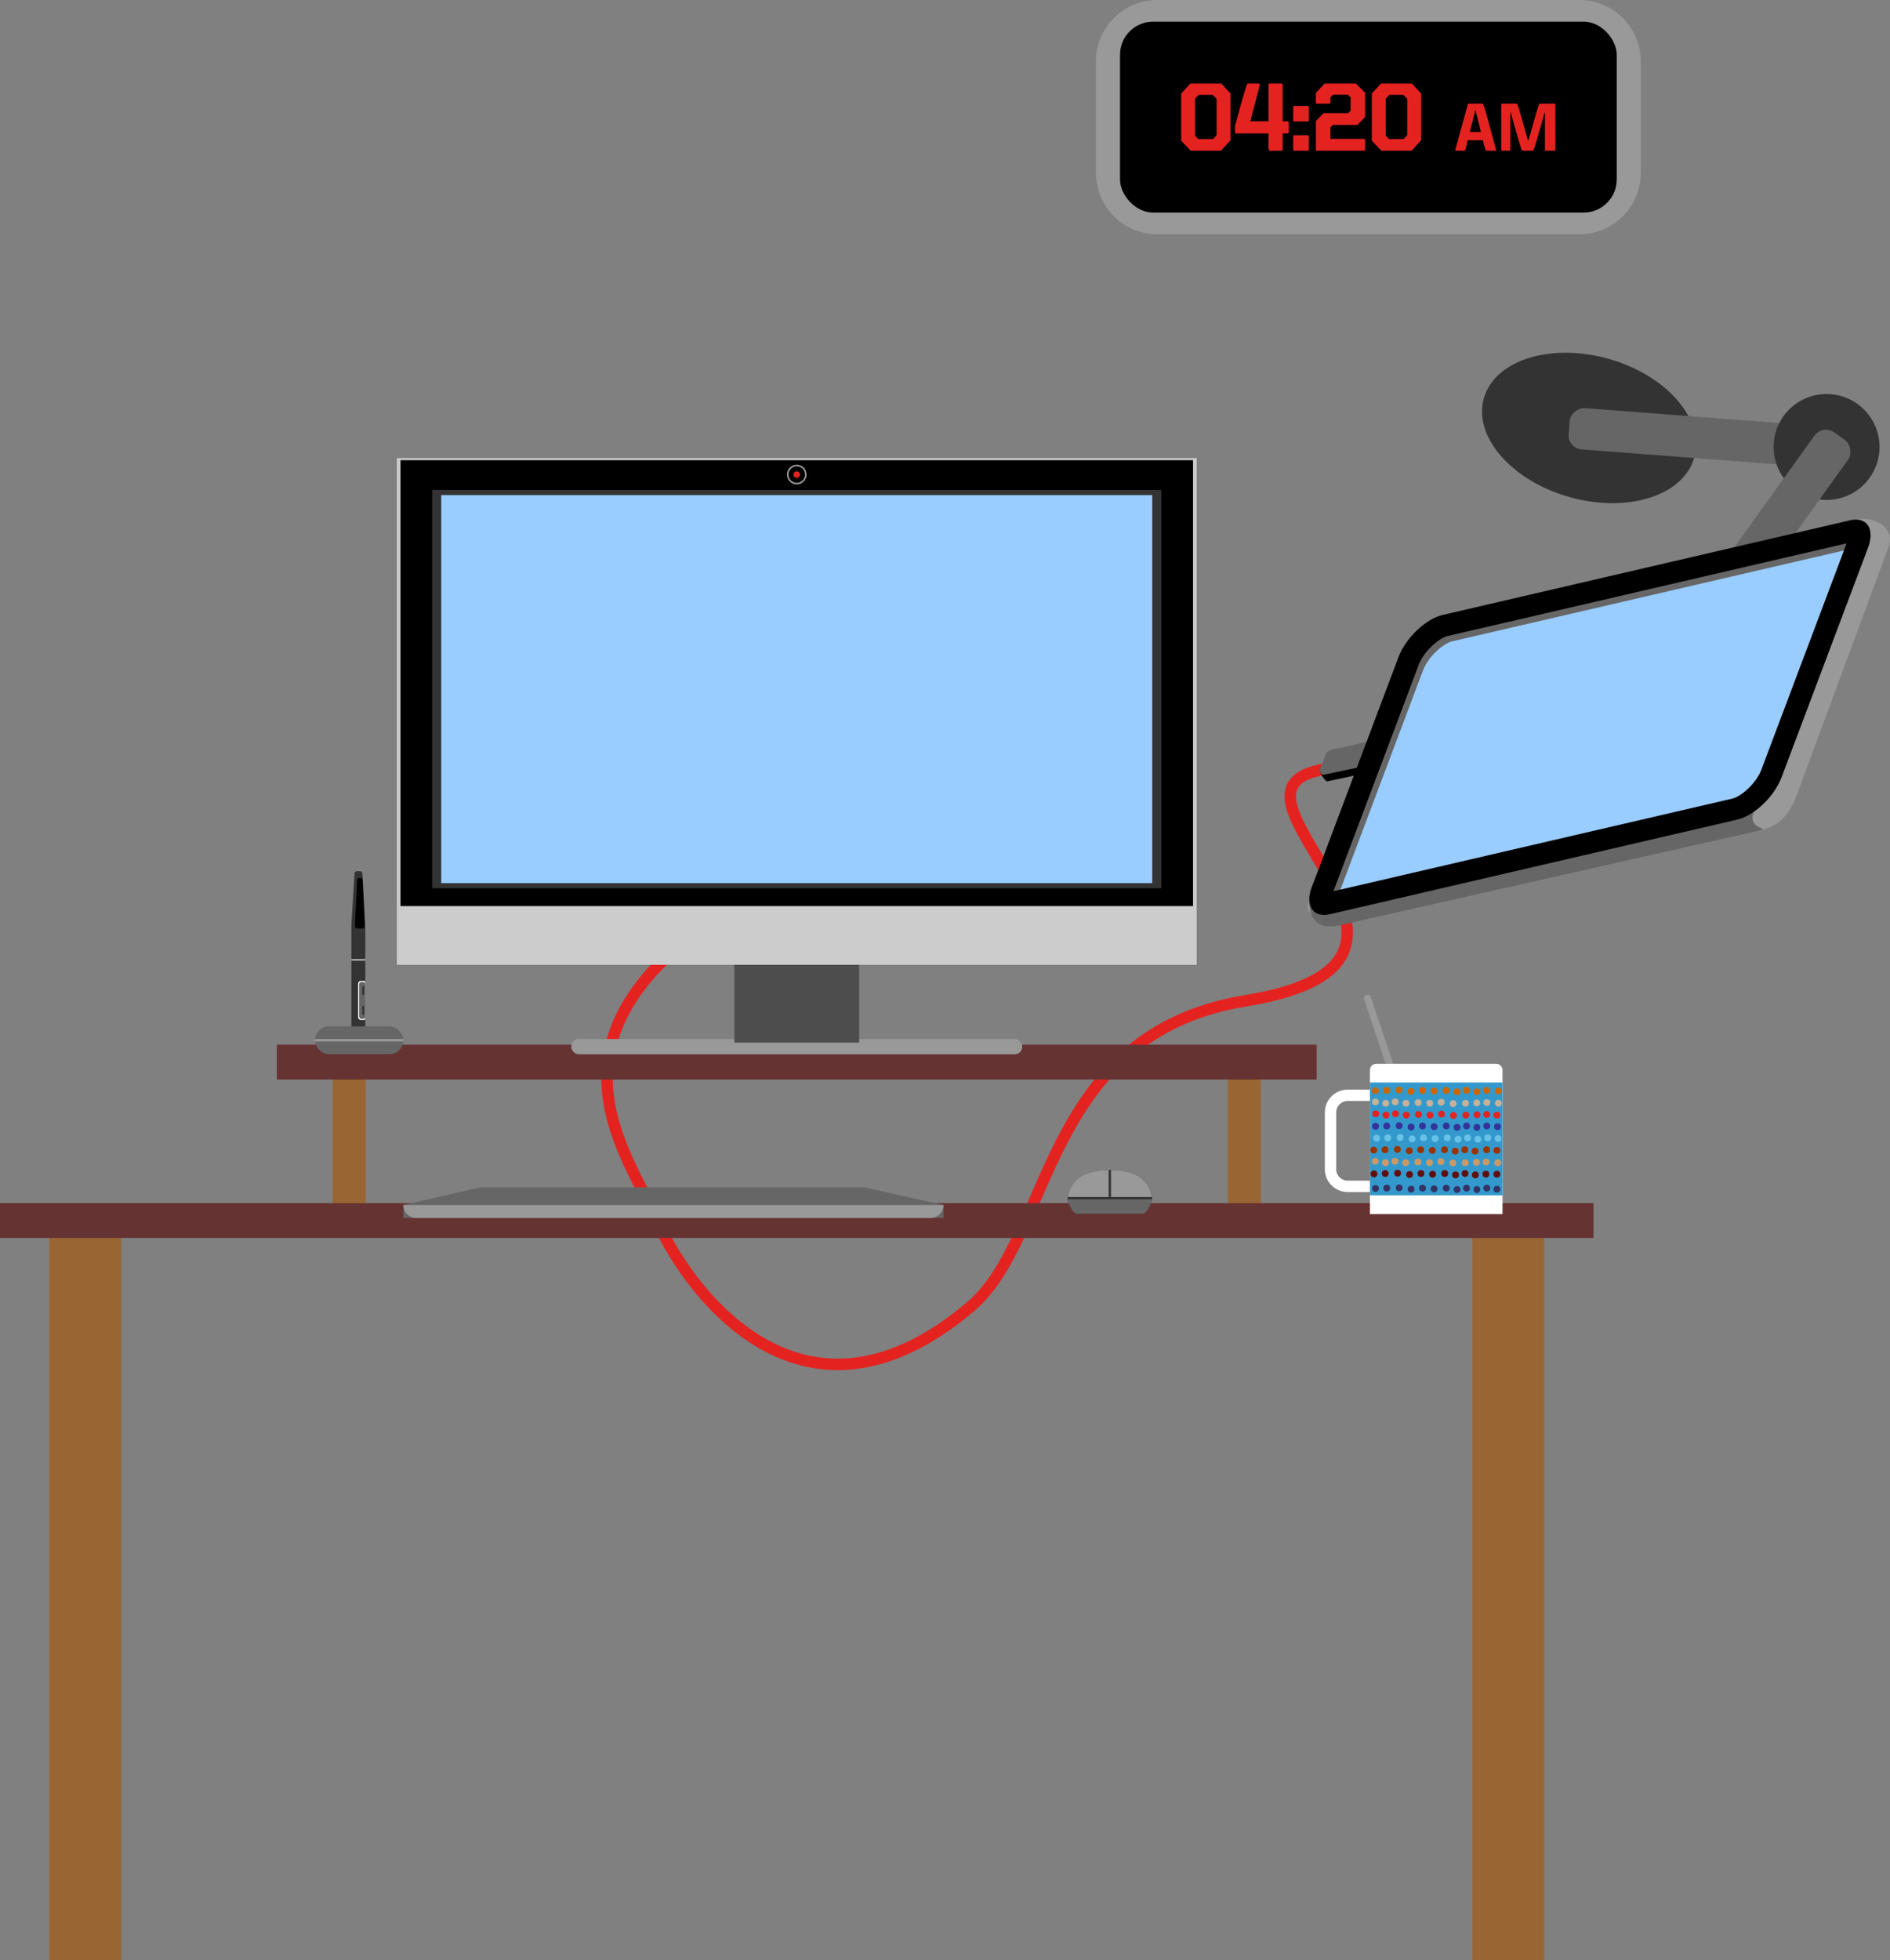 <?xml version="1.0" encoding="UTF-8"?>
<svg id="Capa_1" data-name="Capa 1" xmlns="http://www.w3.org/2000/svg" viewBox="0 0 705.38 731.46">
  <rect x="0" y="0" width="705.38" height="731.46" fill="#808080" stroke="none"/>
  <defs>
    <style>
      .cls-1 {
        fill: #999;
      }

      .cls-1, .cls-2, .cls-3, .cls-4, .cls-5, .cls-6, .cls-7, .cls-8, .cls-9, .cls-10, .cls-11, .cls-12, .cls-13, .cls-14, .cls-15, .cls-16, .cls-17, .cls-18, .cls-19, .cls-20 {
        stroke-width: 0px;
      }

      .cls-2 {
        fill: #4d4d4d;
      }

      .cls-3 {
        fill: #666;
      }

      .cls-4 {
        fill: #339;
      }

      .cls-5 {
        fill: #633;
      }

      .cls-6 {
        fill: #c60;
      }

      .cls-21 {
        fill: none;
        stroke: #e42320;
        stroke-miterlimit: 10;
        stroke-width: 4.28px;
      }

      .cls-8 {
        fill: #e42320;
      }

      .cls-9 {
        fill: #930;
      }

      .cls-10 {
        fill: #600e0e;
      }

      .cls-11 {
        fill: #39c;
      }

      .cls-12 {
        fill: #333;
      }

      .cls-13 {
        fill: #ccc;
      }

      .cls-14 {
        fill: #c6b198;
      }

      .cls-15 {
        fill: #fff;
      }

      .cls-16 {
        fill: #963;
      }

      .cls-17 {
        fill: #68c2e7;
      }

      .cls-18 {
        fill: #336;
      }

      .cls-19 {
        fill: #c96;
      }

      .cls-20 {
        fill: #9cf;
      }
    </style>
  </defs>
  <g id="desk_new">
    <g id="desk">
      <g>
        <path class="cls-21" d="m288.92,329.53c-96.8,51.05-54.9,99.37-43.69,125.9,9.2,21.78,52.12,87.24,117.03,32.11,30.74-26.11,26.55-101.76,102.75-114.14,93.88-15.25-23.82-81.43,32.65-86.76"/>
        <path class="cls-7" d="m508.38,288.78l-13.12,2.79c-.97-.39-3.02-3.59-2.63-4.56l3.84-3.58c.39-.97,1.5-1.45,2.47-1.06l13.12-2.79c.97.39,1.45,1.5,1.06,2.47l-2.27,5.68c-.39.97-1.5,1.45-2.47,1.06Z"/>
        <path class="cls-3" d="m506.91,286.35l-13.12,2.79c-.97-.39-1.45-1.5-1.06-2.47l2.1-5.26c.39-.97,2.01-1.76,2.68-1.85,3.33-.42,13.67-3.11,13.67-3.11.97.39.85,2.18.46,3.15l-2.27,5.68c-.39.97-1.5,1.45-2.47,1.06Z"/>
        <g>
          <g>
            <ellipse class="cls-12" cx="593.01" cy="159.66" rx="26.8" ry="40.79" transform="translate(278.97 687.42) rotate(-74.31)"/>
            <rect class="cls-3" x="627" y="114.06" width="15.45" height="98.53" rx="5.28" ry="5.28" transform="translate(423.65 783.81) rotate(-85.64)"/>
            <circle class="cls-12" cx="681.71" cy="166.78" r="19.76"/>
            <rect class="cls-3" x="650.13" y="153.49" width="15.45" height="98.53" rx="5.28" ry="5.28" transform="translate(241.61 -345.54) rotate(35.67)"/>
          </g>
          <g>
            <path class="cls-1" d="m505.54,344.04l151.82-34.34c6.4-1.49,10.35-5.45,13.06-12.63l34.42-92.97c2.71-7.19-5.45-11.69-11.85-10.2l-140.88,45.6c-6.4,1.49-13.86,8.58-16.56,15.77l-47.05,81.02c-2.71,7.19,10.64,9.24,17.05,7.75Z"/>
            <path class="cls-3" d="m503.36,344.53l152.34-34.39c6.4-1.49-3.85-.05-1.15-7.24,0,0-168.46-3.27-166.06,33.39.76,11.61,8.46,9.73,14.87,8.24Z"/>
            <path class="cls-7" d="m496.42,341.11l151.92-35.28c6.4-1.49,13.86-8.58,16.56-15.77l32.23-85.54c2.71-7.19-.32-11.85-6.72-10.36l-151.92,35.28c-6.4,1.49-13.86,8.58-16.56,15.77l-32.23,85.54c-2.71,7.19.32,11.85,6.72,10.36Z"/>
            <path class="cls-3" d="m529.49,248.06c1.88-5,7.46-9.96,10.83-10.75l148.85-34.56-31.82,84.47c-1.88,5-7.46,9.96-10.83,10.75l-148.85,34.56,31.82-84.47Z"/>
            <path class="cls-20" d="m531.14,250.05c1.88-5,7.46-9.96,10.83-10.75l146.19-33.89-30.82,81.8c-1.88,5-7.46,9.96-10.83,10.75l-146.23,33.95,30.85-81.87Z"/>
          </g>
        </g>
      </g>
      <g>
        <path class="cls-1" d="m489.88-57.97h41.63c12.63,0,22.89,10.26,22.89,22.89V122.48c0,12.63-10.26,22.89-22.89,22.89h-41.63c-12.63,0-22.89-10.26-22.89-22.89V-35.08c0-12.63,10.26-22.89,22.89-22.89Z" transform="translate(554.39 -466.99) rotate(90)"/>
        <rect class="cls-7" x="418.01" y="8.08" width="185.37" height="71.24" rx="12.34" ry="12.34"/>
        <g>
          <path class="cls-8" d="m444.26,31.17h11.57l3.41,3.73v17.47l-3.56,3.88h-11.27l-3.56-3.73v-17.62l3.41-3.73Zm1.77,5.67v13.74l1.19,1.3h5.5l1.34-1.45v-13.59l-1.49-1.45h-5.2l-1.34,1.45Z"/>
          <path class="cls-8" d="m465.59,31.17h4.36l.15.17h.15l-3.61,13.91h6.79v-13.76l.3-.32h4.68l.3.32v13.76h1.96l.3.32v3.9l-.3.32h-1.96v6.15l-.3.32h-4.53c-.3,0-.45-.7-.45-2.11v-4.36h-12.22l-.3-.32v-2.44c2.86-10.56,4.42-15.85,4.68-15.85Z"/>
          <path class="cls-8" d="m482.93,39.52h5.28l.28.27v5.27l-.28.27h-5.28l-.28-.27v-5.27l.28-.27Zm0,10.92h5.28l.28.27v5.27l-.28.27h-5.28l-.28-.27v-5.27l.28-.27Z"/>
          <path class="cls-8" d="m494.38,31.17h11.72l3.39,3.51v8.96l-2.89,2.99h-9.19l-.89.9v4.3h12.72l.25.25v3.89l-.25.27h-17.89l-.25-.27v-10.78l2.89-2.98h9.19l.89-.92v-4.93l-1-1.04h-5.55l-1,1.04v2.07l-.25.27h-4.91l-.25-.27v-3.76l3.28-3.51Z"/>
          <path class="cls-8" d="m515.4,31.17h11.57l3.41,3.73v17.47l-3.56,3.88h-11.27l-3.56-3.73v-17.62l3.41-3.73Zm1.77,5.67v13.74l1.19,1.3h5.5l1.34-1.45v-13.59l-1.49-1.45h-5.2l-1.34,1.45Z"/>
          <path class="cls-8" d="m553.43,38.69c.24,0,1.9,5.81,4.98,17.43l-.12.12h-3.67c-.21-.12-.61-1.43-1.19-3.91h-5.69c-.52,2.61-.88,3.91-1.07,3.91h-3.32l-.23-.23,4.74-17.2.12-.12h5.45Zm-2.84,2.49l-2.01,8.06h4.15l-2.02-8.06h-.12Z"/>
          <path class="cls-8" d="m560.54,38.69h5.66c.23.19,1.59,4.79,4.08,13.82.16,0,1.11-3.17,2.83-9.51.84-2.87,1.33-4.31,1.47-4.31h5.66l.1.12h.12l.05,17.21-.39.22h-3.29l-.22-.22v-14.04h-.12c-2.64,9.51-4.08,14.26-4.31,14.26h-4.07c-.23,0-1.66-4.79-4.31-14.38h-.12v14.16l-.22.22h-2.95l-.22-.22v-17.11l.22-.22Z"/>
        </g>
      </g>
      <g>
        <g>
          <rect class="cls-16" x="549.48" y="455.43" width="26.88" height="276.03"/>
          <rect class="cls-16" x="18.36" y="455.43" width="26.88" height="276.03"/>
        </g>
        <g>
          <rect class="cls-16" x="458.24" y="399.32" width="12.34" height="53.47"/>
          <rect class="cls-16" x="124.14" y="399.32" width="12.34" height="53.47"/>
        </g>
        <rect class="cls-5" x="0" y="448.92" width="594.72" height="13.02" transform="translate(594.72 910.86) rotate(-180)"/>
        <rect class="cls-5" x="103.32" y="389.81" width="388.09" height="13.02" transform="translate(594.72 792.63) rotate(-180)"/>
      </g>
      <g>
        <g>
          <path class="cls-12" d="m135.45,388.15h-3.42c-.49,0-.88-.4-.88-.88v-42.42s1.17-18.9,1.17-18.9c0-.49.4-.88.88-.88h1.18c.49,0,.88.4.88.88l1.08,18.9v42.42c0,.49-.4.88-.88.88Z"/>
          <g>
            <path class="cls-15" d="m136.33,380.33v-14.09c-.18-.15-.41-.25-.67-.25h-.95c-.58,0-1.04.47-1.04,1.04v12.51c0,.58.47,1.04,1.04,1.04h.95c.26,0,.49-.1.67-.25Z"/>
            <rect class="cls-3" x="134.05" y="366.36" width="2.29" height="13.84" rx=".89" ry=".89"/>
            <g>
              <rect class="cls-12" x="135.19" y="375.31" width=".69" height="3.32" rx=".27" ry=".27"/>
              <rect class="cls-12" x="135.19" y="367.94" width=".69" height="3.32" rx=".27" ry=".27"/>
            </g>
          </g>
          <rect class="cls-15" x="131.14" y="357.97" width="5.19" height=".37"/>
          <path class="cls-7" d="m135.42,346.42h-2.31c-.33,0-.6-.33-.6-.74v-1.48s.79-15.87.79-15.87c0-.41.27-.74.6-.74h.8c.33,0,.6.33.6.74l.73,15.87v1.48c0,.41-.27.74-.6.74Z"/>
        </g>
        <rect class="cls-3" x="117.55" y="382.97" width="32.98" height="10.37" rx="5.18" ry="5.18"/>
        <path class="cls-1" d="m117.55,388.12v.07c0,.14,0,.28.02.42h32.94c.01-.14.02-.28.02-.42v-.07c0-.14,0-.28-.02-.42h-32.94c-.01.14-.02.28-.02.42Z"/>
      </g>
      <g>
        <g>
          <rect class="cls-1" x="213.22" y="387.69" width="168.28" height="5.7" rx="2.78" ry="2.78" transform="translate(594.72 781.08) rotate(-180)"/>
          <rect class="cls-2" x="274.07" y="357.64" width="46.59" height="31.37" transform="translate(594.72 746.66) rotate(-180)"/>
        </g>
        <g>
          <g>
            <rect class="cls-13" x="148.1" y="170.94" width="298.51" height="189.07" transform="translate(594.72 530.94) rotate(-180)"/>
            <rect class="cls-7" x="149.46" y="171.7" width="295.79" height="166.38" transform="translate(594.72 509.79) rotate(-180)"/>
          </g>
          <g>
            <rect class="cls-12" x="161.3" y="182.82" width="272.13" height="148.61" transform="translate(594.72 514.25) rotate(-180)"/>
            <rect class="cls-20" x="164.68" y="184.72" width="265.37" height="144.8" transform="translate(594.72 514.25) rotate(-180)"/>
          </g>
          <g>
            <circle class="cls-1" cx="297.36" cy="177.08" r="3.68"/>
            <circle class="cls-7" cx="297.36" cy="177.08" r="3.08"/>
            <circle class="cls-8" cx="297.36" cy="177.08" r="1.21"/>
          </g>
        </g>
      </g>
      <g>
        <rect class="cls-1" x="521.22" y="369.26" width="2.67" height="79.07" rx="1.04" ry="1.04" transform="translate(-102.94 187.59) rotate(-18.56)"/>
        <path class="cls-15" d="m515.31,406.57h-12.37c-4.67,0-8.49,3.82-8.49,8.49v21.23c0,4.67,3.82,8.49,8.49,8.49h12.37c4.67,0,8.49-3.82,8.49-8.49v-21.23c0-4.67-3.82-8.49-8.49-8.49Zm4.25,29.72c0,2.34-1.9,4.25-4.25,4.25h-12.37c-2.34,0-4.25-1.9-4.25-4.25v-21.23c0-2.34,1.9-4.25,4.25-4.25h12.37c2.34,0,4.25,1.9,4.25,4.25v21.23Z"/>
        <path class="cls-15" d="m513.64,396.94h44.77c1.3,0,2.35,1.05,2.35,2.35v53.71h-49.47v-53.71c0-1.3,1.05-2.35,2.35-2.35Z"/>
        <rect class="cls-11" x="511.29" y="403.91" width="49.47" height="42.1"/>
        <g>
          <circle class="cls-6" cx="513.33" cy="406.97" r="1.28"/>
          <circle class="cls-6" cx="517.51" cy="406.84" r="1.28"/>
          <circle class="cls-6" cx="522.13" cy="406.72" r="1.28"/>
          <circle class="cls-6" cx="526.6" cy="407.23" r="1.28"/>
          <circle class="cls-6" cx="530.86" cy="406.84" r="1.28"/>
          <circle class="cls-6" cx="535.19" cy="407.1" r="1.28"/>
          <circle class="cls-6" cx="539.73" cy="406.84" r="1.28"/>
          <circle class="cls-6" cx="543.75" cy="407.36" r="1.28"/>
          <circle class="cls-6" cx="547.3" cy="406.84" r="1.28"/>
          <circle class="cls-6" cx="551.14" cy="407.36" r="1.28"/>
          <circle class="cls-4" cx="513.37" cy="420.26" r="1.28"/>
          <circle class="cls-4" cx="517.56" cy="420.14" r="1.28"/>
          <circle class="cls-4" cx="522.18" cy="420.02" r="1.28"/>
          <circle class="cls-4" cx="526.64" cy="420.52" r="1.28"/>
          <circle class="cls-4" cx="530.9" cy="420.14" r="1.28"/>
          <circle class="cls-4" cx="535.23" cy="420.4" r="1.28"/>
          <circle class="cls-4" cx="539.77" cy="420.14" r="1.28"/>
          <circle class="cls-4" cx="543.8" cy="420.65" r="1.28"/>
          <circle class="cls-4" cx="547.34" cy="420.14" r="1.28"/>
          <circle class="cls-4" cx="551.19" cy="420.65" r="1.28"/>
          <circle class="cls-18" cx="513.37" cy="443.46" r="1.28"/>
          <circle class="cls-18" cx="517.56" cy="443.33" r="1.28"/>
          <circle class="cls-18" cx="522.18" cy="443.21" r="1.28"/>
          <circle class="cls-18" cx="526.64" cy="443.72" r="1.28"/>
          <circle class="cls-18" cx="530.9" cy="443.33" r="1.28"/>
          <circle class="cls-18" cx="535.23" cy="443.59" r="1.28"/>
          <circle class="cls-18" cx="539.77" cy="443.34" r="1.28"/>
          <circle class="cls-18" cx="543.8" cy="443.85" r="1.28"/>
          <circle class="cls-18" cx="547.34" cy="443.34" r="1.28"/>
          <circle class="cls-18" cx="551.19" cy="443.85" r="1.28"/>
          <circle class="cls-10" cx="512.8" cy="438" r="1.28"/>
          <circle class="cls-10" cx="516.99" cy="437.87" r="1.28"/>
          <circle class="cls-10" cx="521.61" cy="437.75" r="1.28"/>
          <circle class="cls-10" cx="526.07" cy="438.26" r="1.28"/>
          <circle class="cls-10" cx="530.33" cy="437.87" r="1.28"/>
          <circle class="cls-10" cx="534.66" cy="438.13" r="1.28"/>
          <circle class="cls-10" cx="539.2" cy="437.87" r="1.28"/>
          <circle class="cls-10" cx="543.23" cy="438.39" r="1.28"/>
          <circle class="cls-10" cx="546.77" cy="437.87" r="1.28"/>
          <circle class="cls-10" cx="550.62" cy="438.39" r="1.28"/>
          <circle class="cls-17" cx="513.75" cy="424.7" r="1.28"/>
          <circle class="cls-17" cx="517.93" cy="424.57" r="1.28"/>
          <circle class="cls-17" cx="522.56" cy="424.45" r="1.28"/>
          <circle class="cls-17" cx="527.02" cy="424.96" r="1.28"/>
          <circle class="cls-17" cx="531.28" cy="424.57" r="1.28"/>
          <circle class="cls-17" cx="535.61" cy="424.83" r="1.28"/>
          <circle class="cls-17" cx="540.15" cy="424.58" r="1.28"/>
          <circle class="cls-17" cx="544.17" cy="425.09" r="1.28"/>
          <circle class="cls-17" cx="547.72" cy="424.58" r="1.28"/>
          <circle class="cls-17" cx="551.56" cy="425.09" r="1.28"/>
          <circle class="cls-9" cx="512.7" cy="429.13" r="1.28"/>
          <circle class="cls-9" cx="516.89" cy="429.01" r="1.28"/>
          <circle class="cls-9" cx="521.51" cy="428.88" r="1.28"/>
          <circle class="cls-9" cx="525.97" cy="429.39" r="1.28"/>
          <circle class="cls-9" cx="530.23" cy="429.01" r="1.28"/>
          <circle class="cls-9" cx="534.56" cy="429.26" r="1.28"/>
          <circle class="cls-9" cx="539.1" cy="429.01" r="1.28"/>
          <circle class="cls-9" cx="543.12" cy="429.52" r="1.28"/>
          <circle class="cls-9" cx="546.67" cy="429.01" r="1.28"/>
          <circle class="cls-9" cx="550.51" cy="429.52" r="1.28"/>
          <circle class="cls-14" cx="551.14" cy="411.54" r="1.28"/>
          <circle class="cls-14" cx="546.96" cy="411.66" r="1.28"/>
          <circle class="cls-14" cx="542.33" cy="411.79" r="1.28"/>
          <circle class="cls-14" cx="537.87" cy="411.28" r="1.28"/>
          <circle class="cls-14" cx="533.61" cy="411.66" r="1.28"/>
          <circle class="cls-14" cx="529.28" cy="411.41" r="1.28"/>
          <circle class="cls-14" cx="524.74" cy="411.66" r="1.28"/>
          <circle class="cls-14" cx="520.72" cy="411.15" r="1.28"/>
          <circle class="cls-14" cx="517.17" cy="411.66" r="1.28"/>
          <circle class="cls-14" cx="513.33" cy="411.15" r="1.28"/>
          <circle class="cls-19" cx="551.04" cy="433.7" r="1.28"/>
          <circle class="cls-19" cx="546.85" cy="433.83" r="1.28"/>
          <circle class="cls-19" cx="542.23" cy="433.95" r="1.28"/>
          <circle class="cls-19" cx="537.77" cy="433.44" r="1.28"/>
          <circle class="cls-19" cx="533.51" cy="433.83" r="1.28"/>
          <circle class="cls-19" cx="529.18" cy="433.57" r="1.28"/>
          <circle class="cls-19" cx="524.64" cy="433.83" r="1.28"/>
          <circle class="cls-19" cx="520.62" cy="433.31" r="1.28"/>
          <circle class="cls-19" cx="517.07" cy="433.83" r="1.28"/>
          <circle class="cls-19" cx="513.23" cy="433.31" r="1.28"/>
          <circle class="cls-8" cx="551.24" cy="415.97" r="1.28"/>
          <circle class="cls-8" cx="547.06" cy="416.1" r="1.28"/>
          <circle class="cls-8" cx="542.44" cy="416.22" r="1.28"/>
          <circle class="cls-8" cx="537.97" cy="415.71" r="1.28"/>
          <circle class="cls-8" cx="533.71" cy="416.1" r="1.28"/>
          <circle class="cls-8" cx="529.38" cy="415.84" r="1.28"/>
          <circle class="cls-6" cx="554.85" cy="406.84" r="1.28"/>
          <circle class="cls-6" cx="559.19" cy="407.1" r="1.28"/>
          <circle class="cls-4" cx="554.89" cy="420.14" r="1.28"/>
          <circle class="cls-4" cx="558.89" cy="420.4" r="1.28"/>
          <circle class="cls-18" cx="554.89" cy="443.33" r="1.28"/>
          <circle class="cls-18" cx="558.66" cy="443.72" r="1.28"/>
          <circle class="cls-10" cx="554.56" cy="438.11" r="1.28"/>
          <circle class="cls-10" cx="558.66" cy="438.13" r="1.28"/>
          <circle class="cls-17" cx="555.27" cy="424.57" r="1.28"/>
          <circle class="cls-17" cx="559.1" cy="424.83" r="1.28"/>
          <circle class="cls-9" cx="554.85" cy="429.01" r="1.28"/>
          <circle class="cls-9" cx="558.68" cy="429.26" r="1.28"/>
          <circle class="cls-14" cx="559.23" cy="411.66" r="1.28"/>
          <circle class="cls-14" cx="554.89" cy="411.41" r="1.28"/>
          <circle class="cls-19" cx="558.99" cy="433.83" r="1.28"/>
          <circle class="cls-19" cx="554.65" cy="433.57" r="1.28"/>
          <circle class="cls-8" cx="558.66" cy="416.1" r="1.28"/>
          <circle class="cls-8" cx="554.89" cy="415.84" r="1.28"/>
          <circle class="cls-8" cx="524.84" cy="416.09" r="1.28"/>
          <circle class="cls-8" cx="520.82" cy="415.58" r="1.28"/>
          <circle class="cls-8" cx="517.27" cy="416.09" r="1.28"/>
          <circle class="cls-8" cx="513.43" cy="415.58" r="1.28"/>
        </g>
      </g>
      <g>
        <polygon class="cls-3" points="150.54 454.46 352.14 454.46 352.14 449.63 322.62 443.05 179.24 443.05 150.54 449.63 150.54 454.46"/>
        <path class="cls-1" d="m155.37,449.63h191.94c2.66,0,4.83,2.16,4.83,4.83h-201.6c0-2.66,2.16-4.83,4.83-4.83Z" transform="translate(502.68 904.09) rotate(180)"/>
      </g>
      <g>
        <path class="cls-12" d="m429.92,446.82c-1-5.92-4.69-10.22-15.71-10.22h0c-11.03,0-14.72,4.3-15.71,10.22-.23,1.37.93,3.4,1.51,4.42.3.53,1.05,1.63,1.99,1.63h24.42c.95,0,1.69-1.1,1.99-1.63.57-1.02,1.74-3.05,1.51-4.42Z"/>
        <path class="cls-1" d="m429.89,446.66c-1.02-5.77-4.67-9.96-15.31-10.06v10.06h15.31Z"/>
        <path class="cls-1" d="m413.83,436.6c-10.63.1-14.29,4.29-15.31,10.06h15.31v-10.06Z"/>
        <path class="cls-3" d="m400,451.24c.3.53,1.05,1.63,1.99,1.63h24.42c.95,0,1.69-1.1,1.99-1.63.5-.88,1.43-2.52,1.52-3.83h-31.46c.1,1.31,1.03,2.95,1.52,3.83Z"/>
        <path class="cls-12" d="m429.92,446.82c0-.05-.02-.1-.03-.16h-15.31v-10.06c-.13,0-.25,0-.38,0s-.25,0-.37,0v10.06h-15.31c0,.05-.02.1-.03.16-.03.19-.03.39-.02.59h31.46c.02-.21.01-.41-.02-.59Z"/>
      </g>
    </g>
  </g>
</svg>